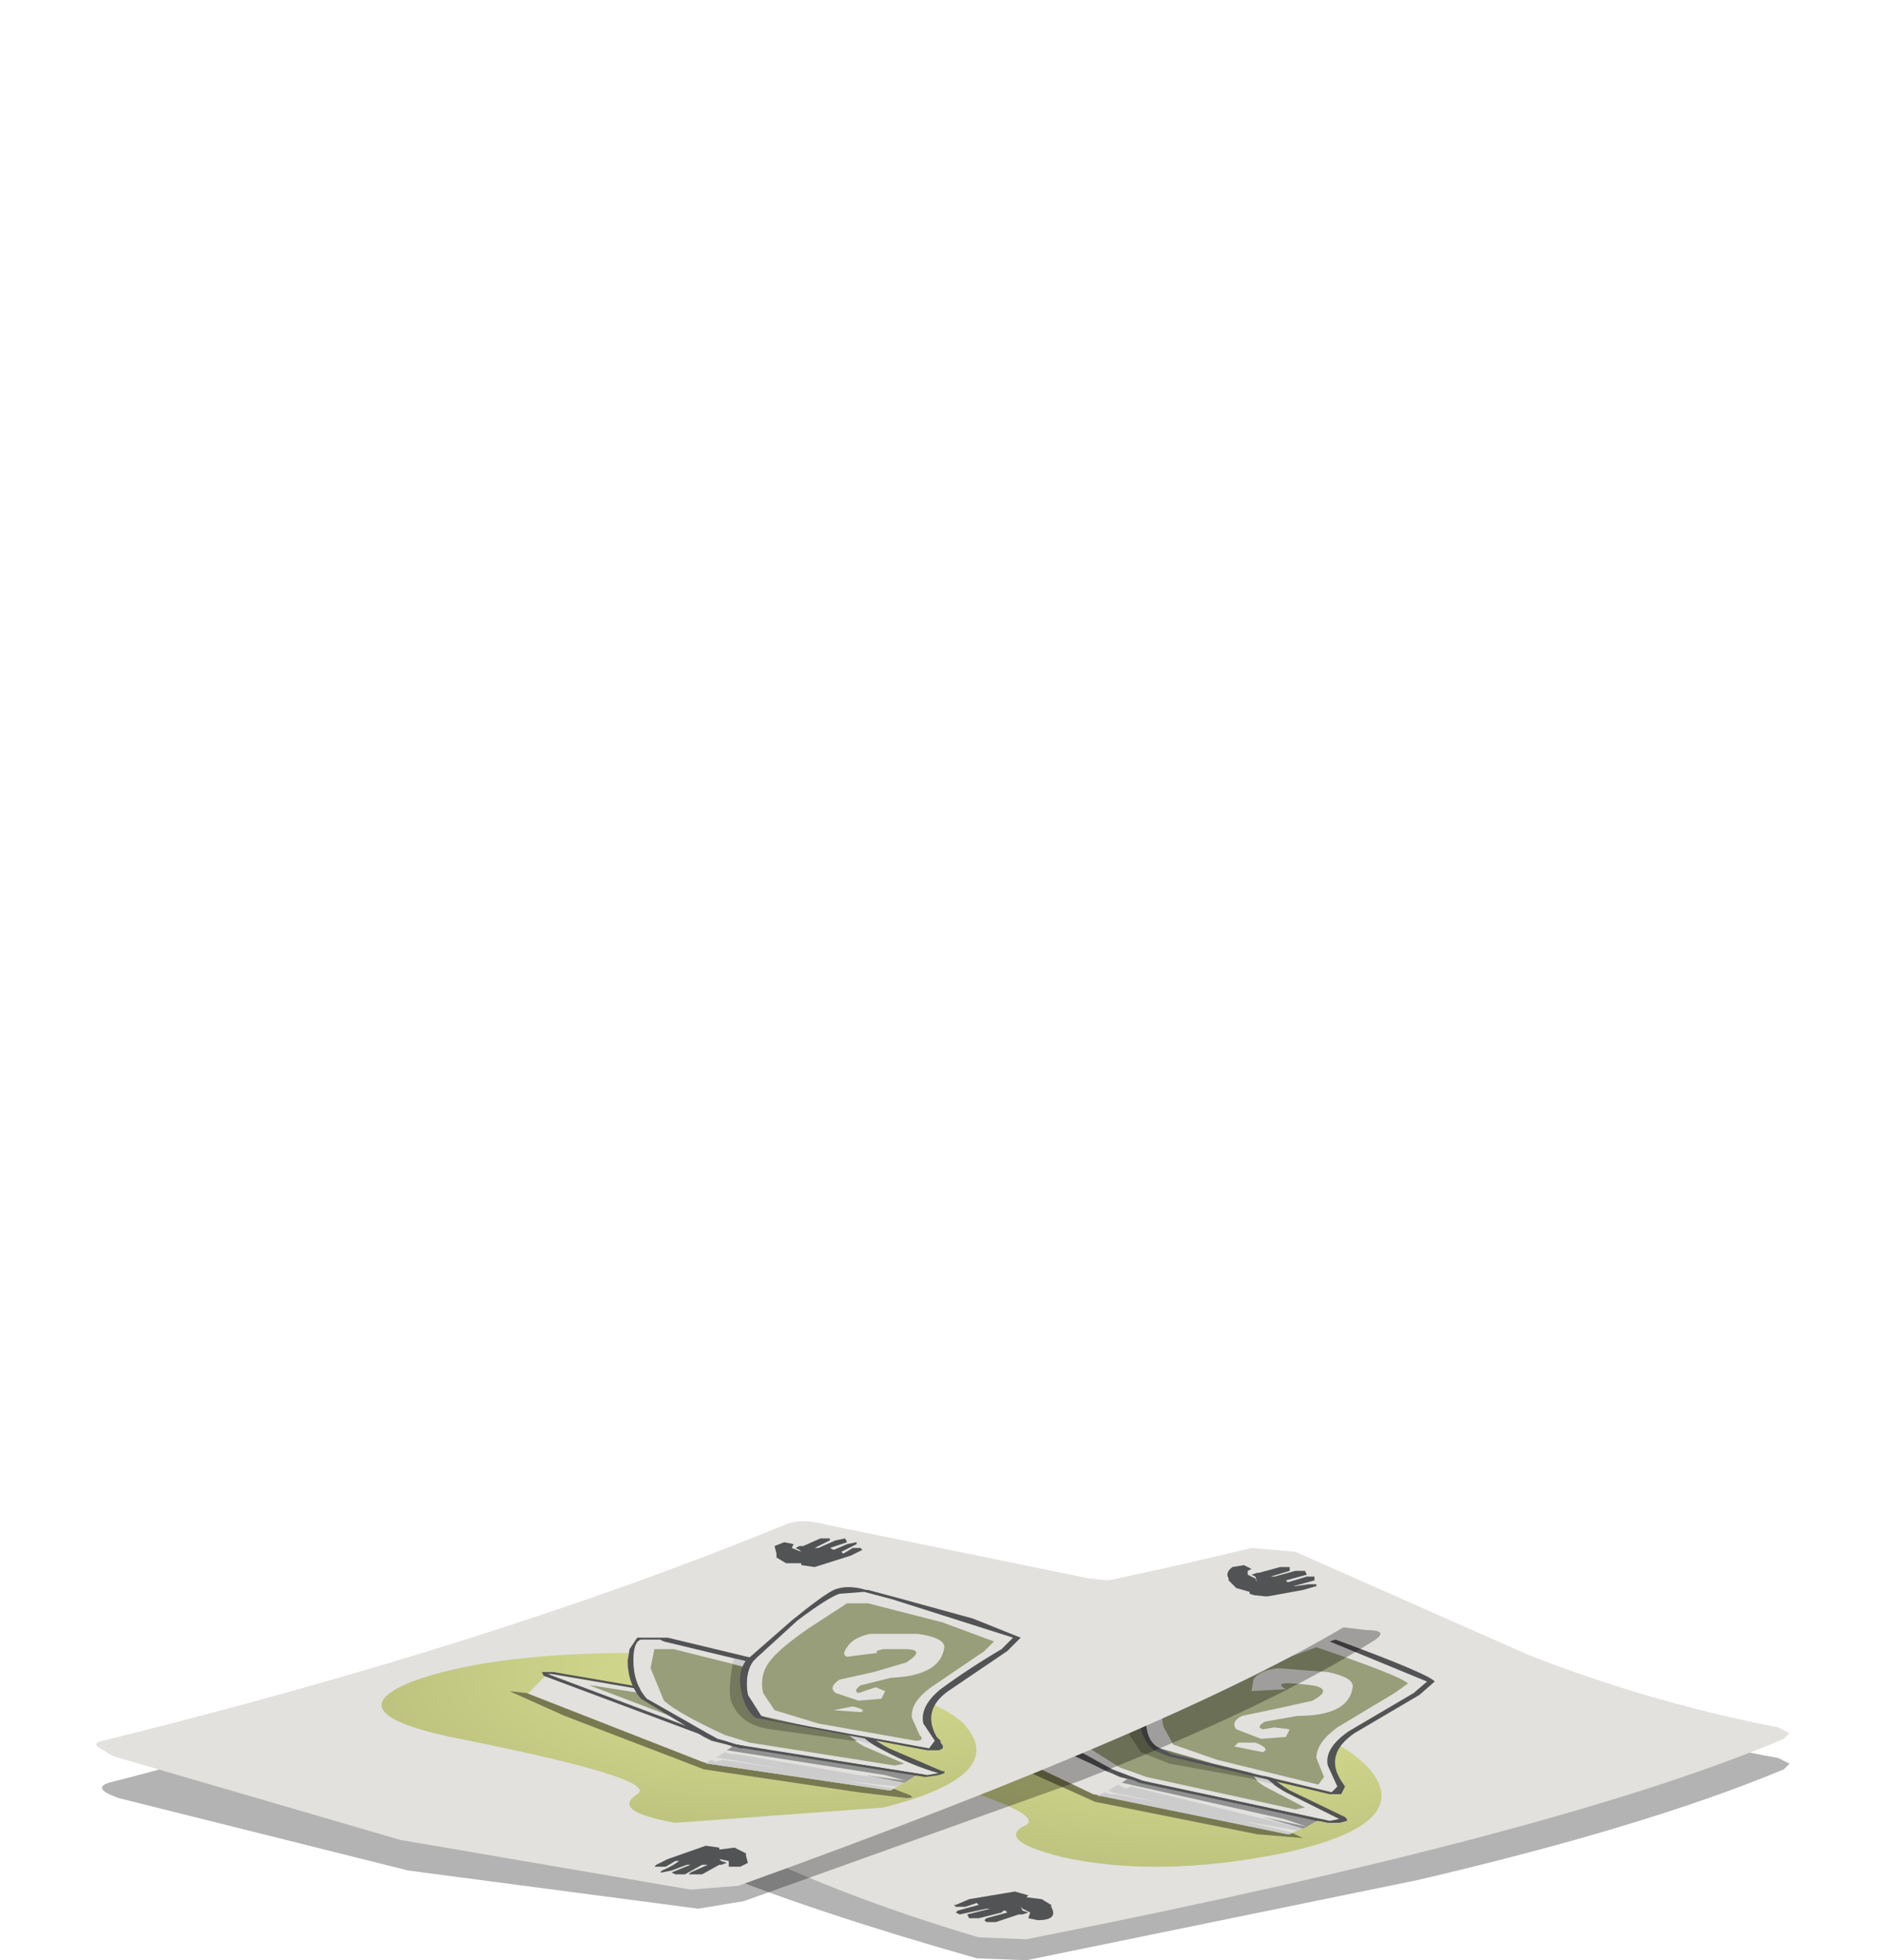 <?xml version="1.0" encoding="UTF-8" standalone="no"?>
<svg xmlns:xlink="http://www.w3.org/1999/xlink" height="51.35px" width="49.35px" xmlns="http://www.w3.org/2000/svg">
  <g transform="matrix(1.0, 0.0, 0.0, 1.0, 0.0, 0.0)">
    <use height="11.6" transform="matrix(1.0, 0.0, 0.0, 1.0, 2.5, 39.85)" width="44.4" xlink:href="#shape0"/>
  </g>
  <defs>
    <g id="shape0" transform="matrix(1.0, 0.0, 0.0, 1.0, -2.5, -39.85)">
      <path d="M26.9 51.35 L25.6 51.3 Q21.2 50.05 18.55 48.95 15.9 47.9 11.9 45.65 11.25 45.25 11.85 45.15 20.45 44.2 32.75 41.05 L33.9 41.15 Q36.25 42.1 40.05 44.0 43.4 45.5 46.6 46.05 L46.9 46.2 46.75 46.35 Q43.15 47.85 37.15 49.25 L26.9 51.35" fill="url(#gradient0)" fill-rule="evenodd" stroke="none"/>
      <path d="M26.9 50.8 L25.65 50.75 Q21.75 49.6 18.75 48.05 L12.3 44.4 Q11.65 44.0 12.2 43.9 23.1 42.9 32.8 40.55 L33.95 40.65 40.05 43.35 Q43.25 44.6 46.6 45.25 L46.9 45.4 46.75 45.55 Q40.85 48.05 26.9 50.8" fill="#e2e1de" fill-rule="evenodd" stroke="none"/>
      <path d="M25.4 50.25 L25.35 50.15 25.95 50.0 25.85 50.0 25.15 50.15 25.05 50.1 25.1 50.05 25.65 49.9 25.6 49.85 25.3 49.95 25.05 49.95 25.0 49.9 25.05 49.9 25.4 49.75 26.6 49.55 26.95 49.65 26.9 49.7 27.3 49.75 27.55 49.9 27.55 49.95 Q27.75 50.3 27.2 50.3 L26.95 50.25 27.0 50.1 26.8 50.0 26.75 49.95 26.8 50.05 26.95 50.1 26.8 50.15 26.7 50.15 26.1 50.35 25.85 50.35 25.8 50.3 25.85 50.25 26.4 50.1 26.35 50.05 26.3 50.05 26.25 50.1 25.65 50.25 25.4 50.25" fill="#525355" fill-rule="evenodd" stroke="none"/>
      <path d="M32.2 41.35 Q32.1 41.2 32.3 41.05 L32.6 41.0 32.8 41.1 32.7 41.15 32.7 41.25 32.9 41.35 32.95 41.45 32.9 41.3 32.8 41.25 32.95 41.2 33.0 41.2 33.55 41.05 33.8 41.05 33.8 41.15 33.3 41.3 33.4 41.3 33.95 41.15 34.2 41.15 34.25 41.25 33.7 41.4 33.75 41.45 34.25 41.3 34.45 41.3 34.45 41.4 33.9 41.55 33.95 41.55 34.3 41.5 34.5 41.5 34.5 41.55 34.15 41.65 33.05 41.85 32.75 41.75 32.75 41.7 32.4 41.6 32.2 41.4 32.2 41.35" fill="#525355" fill-rule="evenodd" stroke="none"/>
      <path d="M24.55 46.65 L31.1 44.4 Q34.9 45.2 35.9 46.35 37.1 47.8 33.6 48.55 30.35 49.2 27.85 48.65 26.05 48.2 26.9 47.8 27.35 47.5 24.55 46.65" fill="url(#gradient1)" fill-rule="evenodd" stroke="none"/>
      <path d="M28.95 45.7 L34.15 48.15 32.95 48.05 28.7 47.2 26.25 46.1 27.9 45.5 28.95 45.7" fill="#777950" fill-rule="evenodd" stroke="none"/>
      <path d="M26.55 46.0 L28.0 45.45 34.6 47.65 33.8 48.05 33.75 48.05 28.65 47.0 26.55 46.0" fill="#e2e1de" fill-rule="evenodd" stroke="none"/>
      <path d="M33.8 48.05 L33.75 48.05 28.85 47.05 28.75 47.05 28.95 46.95 29.1 47.0 29.25 47.0 30.55 47.25 29.15 46.95 29.05 46.9 29.3 46.75 29.5 46.85 29.65 46.8 34.15 47.9 34.0 47.95 32.55 47.7 33.85 48.0 33.8 48.05" fill="#cccccc" fill-rule="evenodd" stroke="none"/>
      <path d="M34.25 47.85 L33.65 47.65 29.4 46.7 29.7 46.5 30.7 46.5 31.55 46.65 34.6 47.65 34.25 47.85 34.15 47.9 33.1 47.6 34.25 47.85" fill="#919191" fill-rule="evenodd" stroke="none"/>
      <path d="M30.0 45.55 L34.6 47.65 29.65 46.55 29.5 46.5 27.5 45.6 28.65 45.25 29.85 45.5 30.0 45.55" fill="#e2e1de" fill-rule="evenodd" stroke="none"/>
      <path d="M27.4 45.65 L27.5 45.6 29.5 46.5 29.65 46.55 34.6 47.65 30.0 45.55 29.85 45.5 28.65 45.25 28.8 45.2 29.9 45.45 29.95 45.45 30.1 45.5 34.75 47.6 34.75 47.7 34.5 47.7 29.6 46.6 29.55 46.6 29.35 46.55 27.4 45.65" fill="#525355" fill-rule="evenodd" stroke="none"/>
      <path d="M30.5 45.75 L34.65 47.65 34.6 47.65 30.15 46.7 30.0 46.65 27.7 45.55 28.5 45.3 30.35 45.7 30.5 45.75" fill="#979e79" fill-rule="evenodd" stroke="none"/>
      <path d="M30.8 44.5 L31.4 44.65 Q32.6 45.0 32.5 45.15 L32.6 45.8 Q32.9 46.5 33.7 46.95 L35.1 47.65 34.85 47.7 29.95 46.65 29.15 46.35 27.7 45.55 30.8 44.5" fill="#e2e1de" fill-rule="evenodd" stroke="none"/>
      <path d="M31.9 44.8 L30.8 44.5 30.95 44.45 32.0 44.75 Q32.75 44.95 32.7 45.15 32.7 46.25 33.8 46.9 L35.25 47.6 35.3 47.65 35.3 47.7 35.1 47.75 34.8 47.75 29.85 46.7 29.75 46.65 29.0 46.4 28.8 46.3 27.6 45.6 27.7 45.55 29.15 46.35 29.95 46.65 34.85 47.7 35.1 47.65 33.7 46.95 Q32.9 46.5 32.6 45.8 L32.5 45.15 Q32.55 45.05 31.9 44.8" fill="#525355" fill-rule="evenodd" stroke="none"/>
      <path d="M30.8 44.5 L31.4 44.65 Q32.6 45.0 32.5 45.15 32.5 46.1 33.4 46.75 L33.0 46.65 32.6 46.65 29.8 46.1 29.5 45.7 29.1 45.05 30.8 44.5" fill="#cccccc" fill-rule="evenodd" stroke="none"/>
      <path d="M30.55 44.6 L31.2 44.75 Q32.2 45.05 32.2 45.2 32.2 46.2 33.15 46.8 L34.2 47.35 33.95 47.4 30.05 46.55 29.35 46.3 28.0 45.45 30.55 44.6" fill="#979e79" fill-rule="evenodd" stroke="none"/>
      <path d="M30.55 44.6 L31.2 44.75 Q32.2 45.05 32.2 45.2 L32.25 45.7 32.95 46.65 32.85 46.6 30.65 46.2 29.9 45.9 29.6 45.45 29.55 44.9 30.55 44.6" fill="#74795d" fill-rule="evenodd" stroke="none"/>
      <path d="M34.85 43.0 L37.4 44.05 37.05 44.35 35.35 45.35 Q34.7 45.8 34.8 46.25 L35.05 46.8 34.9 46.95 31.8 46.2 30.4 45.8 Q29.95 45.6 30.05 44.75 L34.85 43.0" fill="#e2e1de" fill-rule="evenodd" stroke="none"/>
      <path d="M35.0 42.95 Q37.45 43.85 37.6 44.05 L37.2 44.4 35.5 45.4 Q34.7 45.95 35.15 46.65 L35.25 46.8 35.15 47.0 34.85 47.0 30.6 46.0 30.25 45.85 Q29.85 45.55 29.85 44.8 L30.05 44.75 Q29.95 45.6 30.4 45.8 L30.7 45.95 34.9 46.95 35.05 46.8 34.8 46.25 Q34.7 45.8 35.35 45.35 L37.05 44.35 37.4 44.05 34.85 43.0 35.0 42.95" fill="#525355" fill-rule="evenodd" stroke="none"/>
      <path d="M34.5 43.15 Q36.7 43.9 36.9 44.1 L36.55 44.35 35.05 45.25 Q34.5 45.65 34.5 46.05 L34.7 46.55 34.55 46.75 31.9 46.1 30.75 45.7 30.5 45.25 Q30.4 44.9 30.55 44.6 L34.5 43.15" fill="#979e79" fill-rule="evenodd" stroke="none"/>
      <path d="M32.8 44.3 L32.85 44.0 Q33.0 43.75 33.5 43.7 L34.8 43.8 Q35.5 43.95 35.45 44.2 35.35 44.95 34.0 44.95 L33.15 45.1 Q32.9 45.25 33.1 45.3 L33.4 45.25 33.8 45.3 33.7 45.5 33.05 45.55 32.4 45.3 Q32.25 45.1 32.55 44.95 L33.5 44.75 34.4 44.55 Q34.95 44.25 34.4 44.15 33.25 44.0 33.7 44.25 L32.8 44.3" fill="#e2e1de" fill-rule="evenodd" stroke="none"/>
      <path d="M32.9 45.65 Q33.3 45.8 33.1 45.9 L32.35 45.75 32.45 45.65 32.9 45.65" fill="#e2e1de" fill-rule="evenodd" stroke="none"/>
      <path d="M19.5 49.8 L18.3 50.0 10.7 49.0 3.1 47.1 Q2.4 46.85 2.85 46.7 10.4 44.8 20.75 40.4 L21.85 40.35 28.75 41.85 35.8 42.7 Q36.4 42.7 36.05 42.95 33.3 44.7 28.3 46.65 L19.5 49.8" fill="url(#gradient2)" fill-rule="evenodd" stroke="none"/>
      <path d="M19.35 49.4 L18.1 49.5 10.5 48.2 2.95 46.0 2.55 45.75 Q2.45 45.65 2.7 45.6 13.0 43.05 20.55 39.95 21.0 39.75 21.7 39.95 L28.55 41.35 35.45 42.05 Q36.1 42.05 35.75 42.3 31.3 45.1 19.35 49.4" fill="#e2e1de" fill-rule="evenodd" stroke="none"/>
      <path d="M19.55 48.6 L19.6 48.8 19.4 48.9 19.1 48.9 19.1 48.75 18.85 48.7 18.9 48.75 19.05 48.8 18.9 48.85 18.85 48.85 18.4 49.1 18.15 49.1 18.05 49.1 18.1 49.05 18.55 48.85 18.4 48.85 17.95 49.1 17.7 49.1 17.6 49.05 18.1 48.85 18.0 48.85 17.6 49.0 17.35 49.05 17.3 49.05 17.35 49.0 Q17.6 48.9 17.8 48.75 L17.7 48.75 17.45 48.9 17.25 48.9 17.15 48.9 17.2 48.85 17.5 48.7 18.5 48.35 18.85 48.4 18.85 48.45 19.25 48.4 19.55 48.55 19.55 48.6" fill="#525355" fill-rule="evenodd" stroke="none"/>
      <path d="M21.35 40.55 L21.45 40.55 21.9 40.35 22.15 40.3 22.2 40.4 21.75 40.55 21.85 40.6 22.2 40.45 22.45 40.4 22.45 40.45 22.05 40.65 22.1 40.7 22.35 40.55 22.55 40.55 22.6 40.6 22.3 40.75 21.35 41.05 21.0 41.0 21.0 40.95 20.6 40.95 20.35 40.8 20.35 40.7 20.3 40.5 20.55 40.4 20.8 40.45 20.75 40.55 21.0 40.65 20.95 40.6 20.85 40.55 20.95 40.5 21.05 40.5 21.5 40.3 21.75 40.3 21.75 40.35 21.35 40.55" fill="#525355" fill-rule="evenodd" stroke="none"/>
      <path d="M25.25 45.15 Q26.5 46.5 23.15 47.35 L17.7 47.75 Q16.0 47.45 16.7 47.0 17.35 46.6 11.8 45.5 8.8 44.85 10.8 44.05 12.7 43.35 16.2 43.3 20.1 43.3 22.85 44.1 24.7 44.6 25.25 45.15" fill="url(#gradient3)" fill-rule="evenodd" stroke="none"/>
      <path d="M18.55 44.9 L23.65 46.95 Q24.1 47.1 23.75 47.1 L22.5 46.95 18.45 46.35 14.8 44.95 13.35 44.3 18.55 44.9" fill="#777950" fill-rule="evenodd" stroke="none"/>
      <path d="M18.55 46.2 L18.4 46.15 13.8 44.35 13.85 44.35 14.35 43.85 24.1 46.45 23.35 46.9 23.3 46.9 18.55 46.2" fill="#e2e1de" fill-rule="evenodd" stroke="none"/>
      <path d="M23.35 46.9 L23.3 46.9 18.55 46.2 18.5 46.2 18.55 46.15 18.65 46.1 18.75 46.15 18.95 46.1 20.6 46.35 18.85 46.05 18.75 46.05 19.0 45.9 19.15 45.95 19.3 45.95 23.7 46.7 23.5 46.8 22.15 46.65 23.4 46.85 23.35 46.9" fill="#cccccc" fill-rule="evenodd" stroke="none"/>
      <path d="M24.1 46.45 L23.7 46.7 22.65 46.5 23.75 46.65 23.2 46.5 19.05 45.85 19.35 45.65 20.3 45.6 21.1 45.65 24.1 46.45" fill="#919191" fill-rule="evenodd" stroke="none"/>
      <path d="M19.3 45.7 L14.35 43.85 14.45 43.85 19.4 44.7 19.55 44.75 24.1 46.45 24.05 46.45 19.3 45.7" fill="#e2e1de" fill-rule="evenodd" stroke="none"/>
      <path d="M19.55 44.75 L19.4 44.7 14.45 43.85 14.35 43.85 19.15 45.65 19.3 45.7 24.05 46.45 24.1 46.45 19.55 44.75 M19.5 44.65 L19.7 44.7 24.25 46.4 24.25 46.5 24.0 46.5 19.25 45.75 19.2 45.75 14.25 43.9 14.2 43.8 14.5 43.8 19.45 44.65 19.5 44.65" fill="#525355" fill-rule="evenodd" stroke="none"/>
      <path d="M24.1 46.45 L19.8 45.8 15.45 44.15 15.5 44.15 19.95 44.85 24.1 46.45" fill="#979e79" fill-rule="evenodd" stroke="none"/>
      <path d="M18.8 45.55 L16.95 44.5 Q16.6 44.1 16.6 43.5 16.6 43.0 16.8 42.95 L17.4 43.0 20.85 43.8 21.95 44.2 22.1 44.8 Q22.35 45.45 23.15 45.85 23.9 46.25 24.6 46.45 L24.3 46.5 19.55 45.75 18.8 45.55" fill="#e2e1de" fill-rule="evenodd" stroke="none"/>
      <path d="M22.1 44.8 L21.95 44.2 Q21.95 44.05 21.35 43.95 L17.4 43.0 17.3 42.95 16.8 42.95 Q16.6 43.0 16.6 43.5 16.6 44.1 16.95 44.5 L18.8 45.55 19.3 45.7 24.3 46.5 24.6 46.45 Q23.9 46.25 23.15 45.85 22.35 45.45 22.1 44.8 M21.45 43.85 Q22.15 44.05 22.15 44.2 22.15 45.2 23.3 45.8 L24.7 46.4 24.75 46.4 24.75 46.45 24.6 46.5 24.25 46.55 19.5 45.8 19.4 45.8 19.25 45.75 18.65 45.6 18.45 45.5 16.8 44.5 Q16.45 44.1 16.45 43.5 L16.5 43.2 16.7 42.9 17.35 42.9 17.5 42.9 21.45 43.85" fill="#525355" fill-rule="evenodd" stroke="none"/>
      <path d="M18.85 43.8 Q19.1 43.8 19.15 43.65 L19.25 43.45 20.85 43.8 21.95 44.2 Q21.95 45.1 22.85 45.7 L22.55 45.6 22.15 45.6 19.4 45.25 19.1 44.9 18.7 44.2 18.85 43.8" fill="#cccccc" fill-rule="evenodd" stroke="none"/>
      <path d="M19.0 45.45 Q17.8 44.9 17.4 44.55 L17.05 43.7 17.15 43.2 17.65 43.2 20.65 43.95 21.65 44.25 Q21.65 45.2 22.65 45.75 L23.7 46.2 23.45 46.25 19.65 45.65 19.0 45.45" fill="#979e79" fill-rule="evenodd" stroke="none"/>
      <path d="M20.2 45.3 Q19.45 45.2 19.2 44.65 19.05 44.4 19.2 43.6 L20.65 43.95 21.65 44.25 Q21.65 45.1 22.45 45.6 L22.35 45.6 20.2 45.3" fill="#74795d" fill-rule="evenodd" stroke="none"/>
      <path d="M22.65 41.7 L24.95 42.35 26.55 42.9 26.25 43.2 Q25.4 43.7 24.65 44.25 24.1 44.7 24.2 45.15 L24.5 45.6 24.35 45.8 21.3 45.25 19.95 44.95 19.6 44.4 Q19.5 43.85 19.75 43.5 L20.9 42.45 Q21.7 41.85 22.0 41.75 L22.65 41.7" fill="#e2e1de" fill-rule="evenodd" stroke="none"/>
      <path d="M22.65 41.7 L22.0 41.75 Q21.7 41.85 20.9 42.45 L19.75 43.5 Q19.5 43.85 19.6 44.4 L19.95 44.95 20.25 45.05 24.35 45.8 24.5 45.6 24.2 45.15 Q24.1 44.7 24.65 44.25 25.4 43.7 26.25 43.2 L26.55 42.9 23.4 41.9 22.65 41.7 M22.7 41.65 L22.75 41.65 23.5 41.85 25.5 42.4 26.75 42.9 26.4 43.25 24.85 44.3 Q24.15 44.8 24.55 45.5 L24.65 45.6 24.65 45.65 Q24.8 45.8 24.6 45.85 L24.3 45.85 19.8 45.0 Q19.55 44.8 19.45 44.4 19.3 43.85 19.55 43.5 L20.75 42.45 Q21.55 41.8 21.85 41.65 22.2 41.5 22.7 41.65" fill="#525355" fill-rule="evenodd" stroke="none"/>
      <path d="M20.15 43.55 Q20.4 43.2 21.2 42.65 L22.2 42.0 22.75 42.0 24.7 42.5 26.05 43.0 25.8 43.25 24.4 44.2 Q23.85 44.6 23.9 45.0 L24.1 45.45 Q24.25 45.6 24.0 45.6 L21.45 45.15 20.3 44.8 20.0 44.35 Q19.9 43.9 20.15 43.55" fill="#979e79" fill-rule="evenodd" stroke="none"/>
      <path d="M22.9 43.8 L23.75 43.55 Q24.3 43.2 23.7 43.2 L23.15 43.2 Q22.9 43.25 23.0 43.3 L22.2 43.4 Q22.05 43.35 22.2 43.15 22.35 42.9 22.8 42.8 L24.05 42.8 Q24.75 42.9 24.75 43.15 24.65 43.9 23.35 43.95 L22.55 44.15 Q22.35 44.3 22.5 44.35 L22.8 44.25 22.95 44.2 23.2 44.3 23.1 44.5 22.5 44.55 21.9 44.35 Q21.7 44.2 22.0 44.0 L22.9 43.8" fill="#e2e1de" fill-rule="evenodd" stroke="none"/>
      <path d="M22.35 44.7 Q22.75 44.8 22.55 44.85 L21.85 44.8 22.35 44.7" fill="#e2e1de" fill-rule="evenodd" stroke="none"/>
    </g>
    <linearGradient gradientTransform="matrix(0.022, -2.0E-4, 0.002, -0.024, 29.2, 46.2)" gradientUnits="userSpaceOnUse" id="gradient0" spreadMethod="pad" x1="-819.2" x2="819.2">
      <stop offset="0.239" stop-color="#000000" stop-opacity="0.298"/>
      <stop offset="0.478" stop-color="#000000" stop-opacity="0.298"/>
    </linearGradient>
    <radialGradient cx="0" cy="0" gradientTransform="matrix(0.013, 0.003, 0.007, -0.005, 31.2, 44.35)" gradientUnits="userSpaceOnUse" id="gradient1" r="819.2" spreadMethod="pad">
      <stop offset="0.0" stop-color="#dae192"/>
      <stop offset="1.0" stop-color="#bdc37e"/>
    </radialGradient>
    <linearGradient gradientTransform="matrix(0.02, -0.004, -0.007, -0.02, 19.55, 45.2)" gradientUnits="userSpaceOnUse" id="gradient2" spreadMethod="pad" x1="-819.2" x2="819.2">
      <stop offset="0.239" stop-color="#000000" stop-opacity="0.298"/>
      <stop offset="0.478" stop-color="#000000" stop-opacity="0.298"/>
    </linearGradient>
    <radialGradient cx="0" cy="0" gradientTransform="matrix(0.012, 0.002, 0.006, -0.005, 20.65, 43.55)" gradientUnits="userSpaceOnUse" id="gradient3" r="819.2" spreadMethod="pad">
      <stop offset="0.0" stop-color="#dae192"/>
      <stop offset="1.0" stop-color="#bdc37e"/>
    </radialGradient>
  </defs>
</svg>
